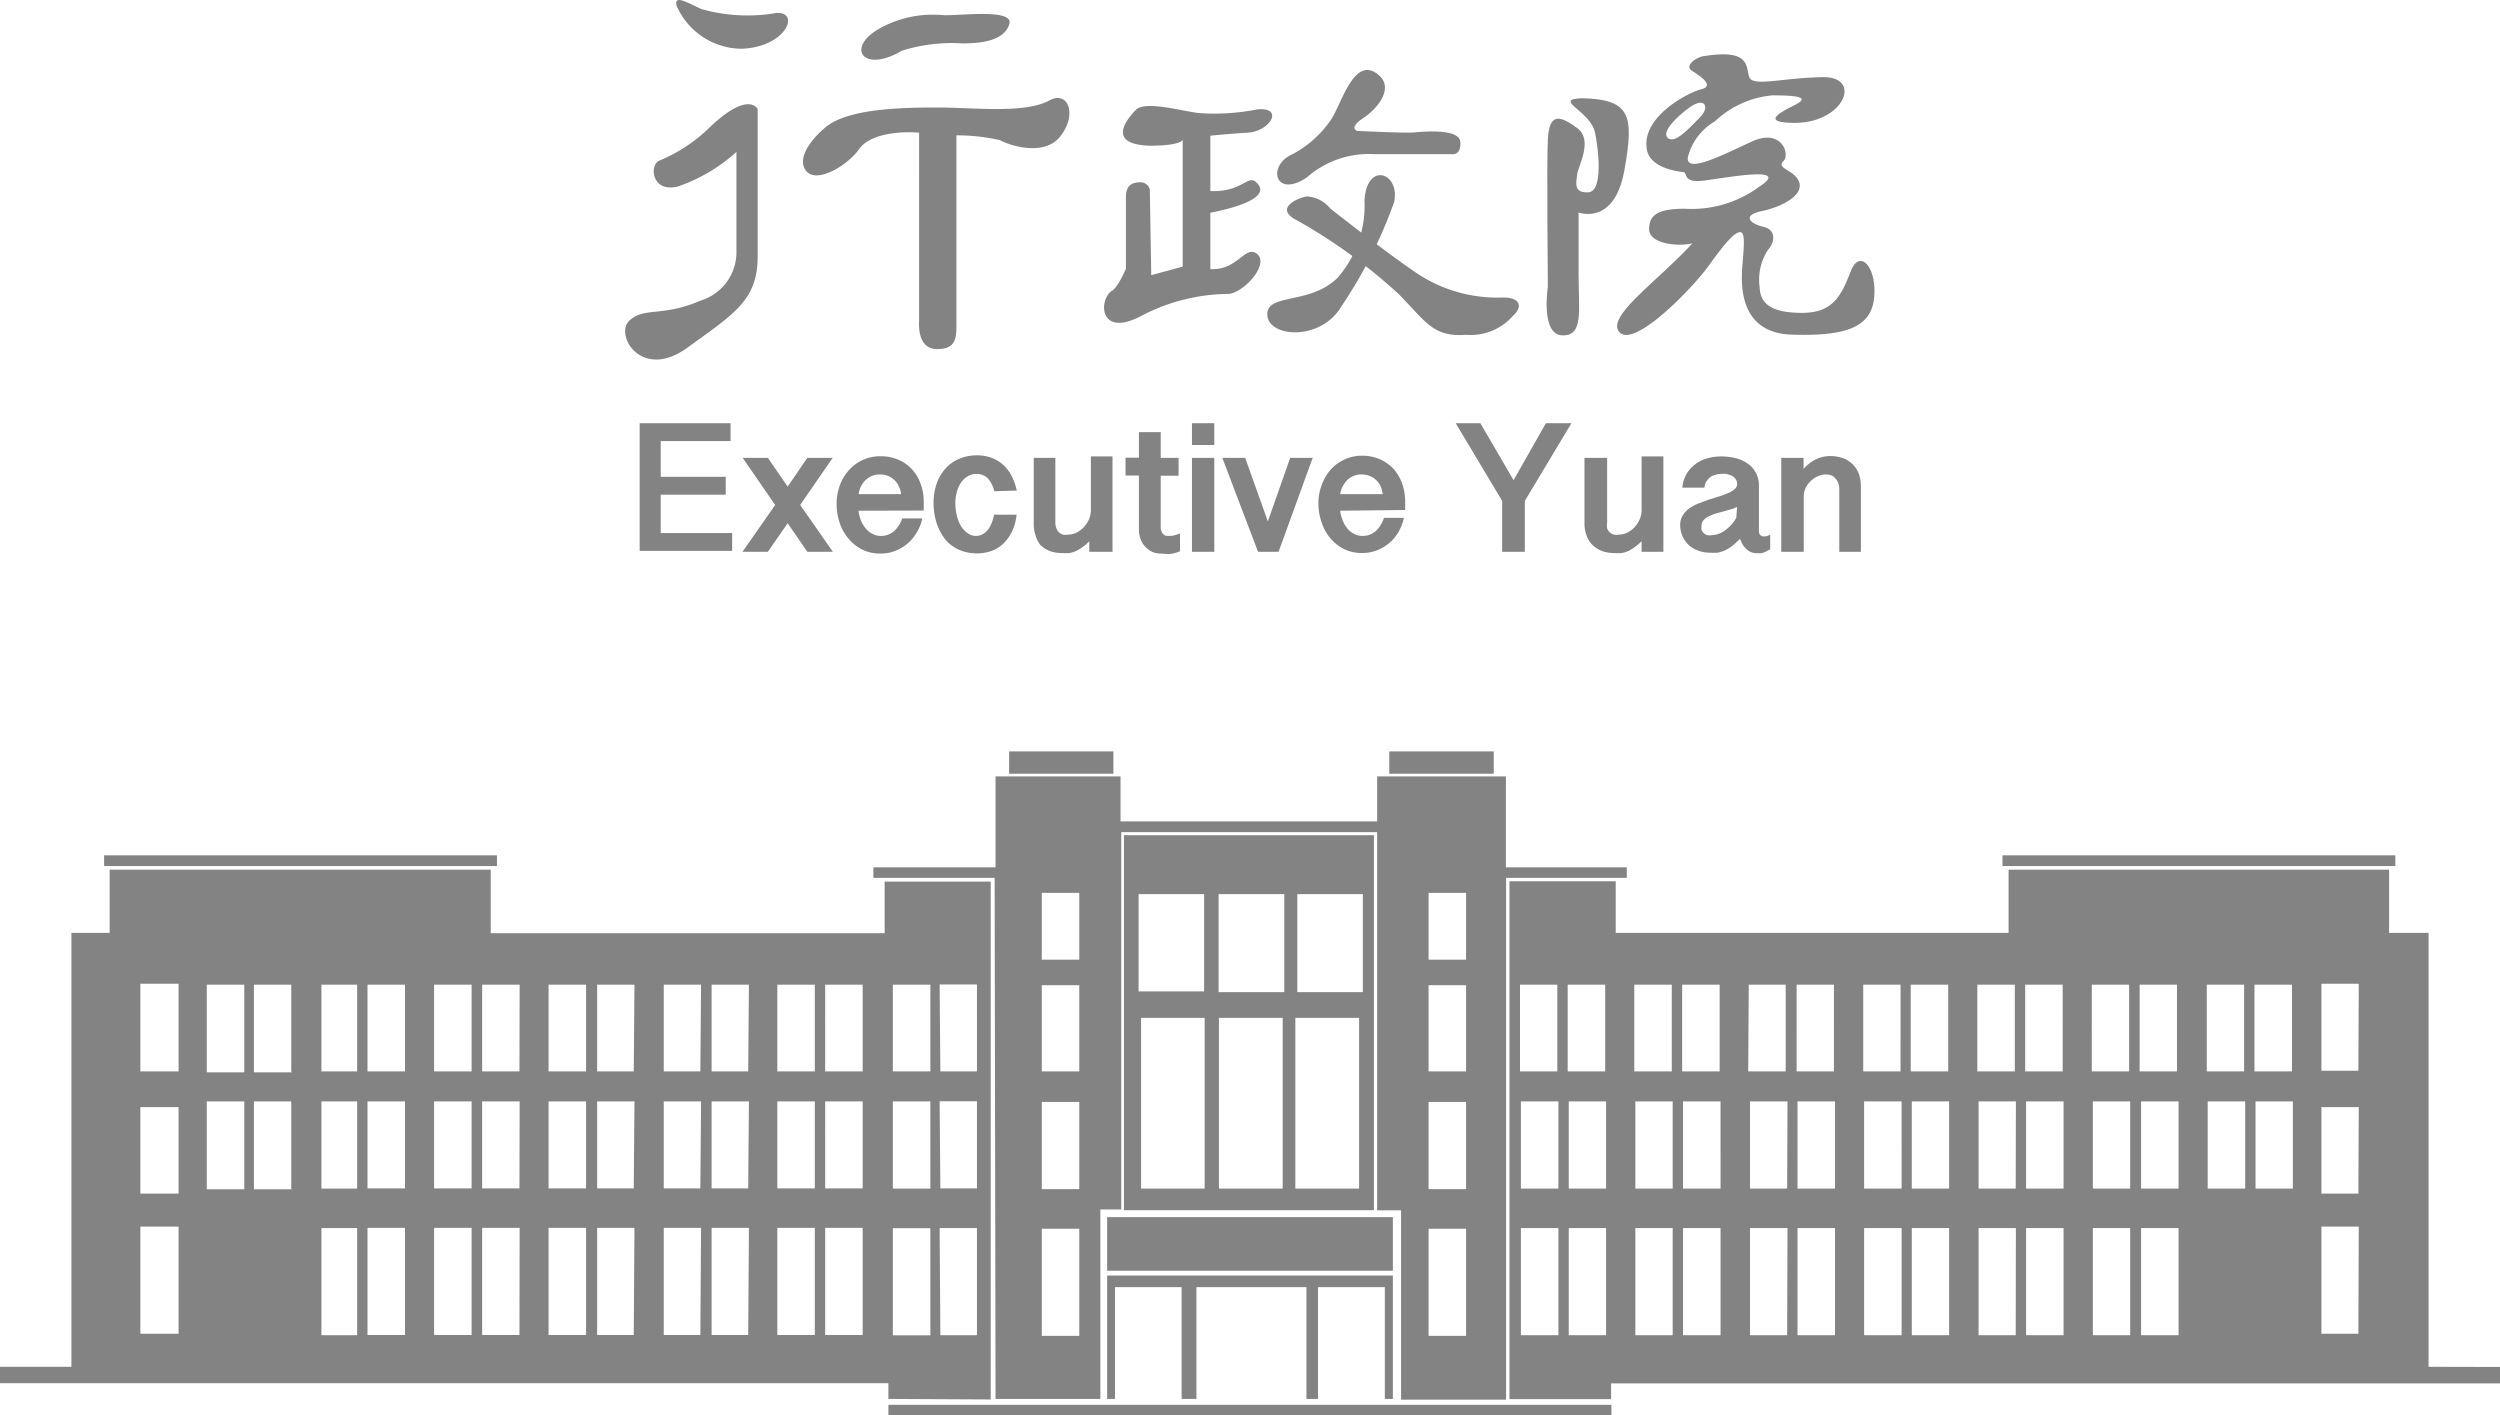 <svg xmlns="http://www.w3.org/2000/svg" width="140" height="79.26" viewBox="0 0 140 79.26">
  <defs>
    <style>
      .cls-1 {
        fill: #838383;
      }
    </style>
  </defs>
  <g id="圖層_2" data-name="圖層 2">
    <g id="圖層_1-2" data-name="圖層 1">
      <g>
        <g>
          <g>
            <path class="cls-1" d="M37.89.32a4,4,0,0,0,3.69,2.41c2.5-.13,3.24-2.11,1.88-2A9.46,9.46,0,0,1,39.29.51C38.57.2,37.72-.35,37.89.32Z"/>
            <path class="cls-1" d="M39.62,7.25A8.83,8.83,0,0,1,36.91,9c-.56.27-.41,1.81,1.06,1.44a9.48,9.48,0,0,0,3.27-1.93c0,1.43,0,5.68,0,5.68a2.83,2.83,0,0,1-2,2.64c-2.15.94-3.16.34-4,1.13s.68,3.39,3.27,1.5,3.92-2.63,3.92-5.11,0-8.24,0-8.24S41.92,5,39.62,7.25Z"/>
            <path class="cls-1" d="M52.83.85a6.11,6.11,0,0,0-3.72.83c-1.74,1.09-.68,2.4,1.39,1.16a9.42,9.42,0,0,1,3.39-.41c1.16,0,2.33-.17,2.63-1.07S53.73.89,52.83.85Z"/>
            <path class="cls-1" d="M46.25,7.11c-.85.7-1.68,1.81-1.08,2.49s2.3-.34,2.94-1.25,2.42-1,3.36-.92V18s-.15,1.55,1,1.55,1.09-.71,1.09-1.62V7.58A10.86,10.86,0,0,1,56,7.85c.38.22,2.44,1,3.39-.23s.42-2.56-.62-2c-1.36.76-4.26.4-6.21.4S47.53,6.06,46.25,7.11Z"/>
          </g>
          <g>
            <path class="cls-1" d="M67.12,6.33c-1-.12-3-.71-3.52-.17s-1.64,1.93.79,2c1.76,0,1.84-.33,1.84-.33l0,7.1-1.76.48-.08-4.78a.52.52,0,0,0-.51-.42c-.41,0-.83.09-.83.84s0,4,0,4-.42,1-.76,1.22c-.78.46-.79,2.74,1.7,1.38a10.64,10.64,0,0,1,4.84-1.19c.92-.13,2.36-1.79,1.48-2.3-.61-.35-1.07,1-2.53.91,0-3.81,0-3.16,0-3.16s3.73-.64,2.57-1.7c-.49-.46-.76.56-2.57.49,0-2.39,0-3.1,0-3.1s.8-.09,2.09-.17,2.06-1.47.51-1.3A12.22,12.22,0,0,1,67.12,6.33Z"/>
            <path class="cls-1" d="M77.29,4.28c-1.43-1.38-2.17,1.59-2.76,2.43a6,6,0,0,1-2.14,1.92c-1.46.63-1,2.52.8,1.3a5.24,5.24,0,0,1,3.69-1.3h4.4s.54.13.5-.67-2.18-.58-2.64-.54S76,7.33,76,7.33s-.5-.16.33-.71S78,5,77.29,4.28Z"/>
            <path class="cls-1" d="M73.19,11c-.46.06-1.85.64-.63,1.3a30.47,30.47,0,0,1,5.78,4.18c1.55,1.59,1.93,2.4,3.77,2.27a3.15,3.15,0,0,0,2.64-1.09c.51-.46.42-1-.58-1a8.13,8.13,0,0,1-4.74-1.3c-1.88-1.26-4.94-3.69-4.94-3.69A1.82,1.82,0,0,0,73.19,11Z"/>
            <path class="cls-1" d="M76.41,11.23a6.12,6.12,0,0,1-1.5,4.32c-1.56,1.55-4,.84-3.94,2.09s2.93,1.47,4.1-.41a26.15,26.15,0,0,0,3-5.91C78.43,9.68,76.54,9,76.41,11.23Z"/>
          </g>
          <g>
            <path class="cls-1" d="M86.68,7.8c-.07,1.17,0,8.25,0,8.25s-.42,2.68.8,2.73.92-1.39.92-3.48V11.9s2,.76,2.56-2.34.37-4-2.39-4.06c-1.64.08.48.69.75,1.92.21,1,.46,3.31-.38,3.35s-.67-.54-.62-1,.92-1.93,0-2.6S86.76,6.25,86.68,7.8Z"/>
            <path class="cls-1" d="M103.65,15.17c-.5,1.26-.92,2.35-2.72,2.35-1.6,0-2.35-.42-2.39-1.43A3.08,3.08,0,0,1,99,14c.42-.46.46-1.14-.25-1.3s-1.26-.63-.08-.88,2.64-1,1.93-1.89c-.41-.47-1.1-.54-.72-.92s-.12-1.84-1.76-1.09-3.73,1.84-3.6.88a3.24,3.24,0,0,1,1.51-2,5.39,5.39,0,0,1,3.22-1.46c1.51,0,2.1.12,1.26.54s-1.94,1,0,1c2.77,0,3.81-2.6,1.55-2.56s-3.89.55-4.1,0,.12-1.6-2.52-1.18c-.29,0-1.21.51-.67.84S96,4.82,95.27,5,92,6.5,92.21,8.26C92.3,9.43,94,9.6,94.27,9.64s-.09.63,1.17.47,4.9-.85,3.1.33a6.38,6.38,0,0,1-4.19,1.25c-1.42,0-2,.3-2,1.14s1.67,1,2.43.79c-2,2.18-4.91,4.15-4.07,5s4.07-2.47,5-3.77S97.15,13,97.45,13s.21.79.12,1.92-.12,3.73,2.77,3.82,4.44-.34,4.61-2.06S104.15,13.91,103.65,15.17ZM93.39,7.72C93,7.34,94.11,6.37,94.64,6c.84-.59,1.13,0,.55.58S93.8,8.09,93.39,7.72Z"/>
          </g>
        </g>
        <path class="cls-1" d="M83.65,42.08H77.8v1.25h5.85ZM136,76.54V52.24h-2.21V48.7H112.48v3.54h-22V49.35H84.53v29h5.69v-.88H140v-.92ZM85.12,55.14h2.09V60H85.12Zm2.15,19.63h-2.1v-6h2.1Zm0-8.21h-2.1V61.68h2.1Zm.52-11.42h2.1V60h-2.1Zm2.15,19.63H87.85v-6h2.09Zm0-8.21H87.85V61.68h2.09Zm1.58-11.42h2.1V60h-2.1Zm2.15,19.63H91.58v-6h2.09Zm0-8.21H91.58V61.68h2.09Zm.53-11.42h2.1V60H94.2Zm2.15,19.63h-2.1v-6h2.1Zm0-8.21h-2.1V61.68h2.1Zm1.58-11.42H100V60h-2.1Zm2.15,19.63H98v-6h2.1Zm0-8.21H98V61.68h2.1Zm.53-11.42h2.09V60h-2.09Zm2.15,19.63h-2.1v-6h2.1v6Zm0-8.21h-2.1V61.68h2.1v4.88Zm1.58-11.42h2.09V60h-2.09Zm2.15,19.63h-2.1v-6h2.1Zm0-8.21h-2.1V61.68h2.1ZM107,55.14h2.1V60H107Zm2.15,19.63h-2.09v-6h2.09Zm0-8.21h-2.09V61.68h2.09Zm1.58-11.42h2.1V60h-2.1Zm2.15,19.63H110.8v-6h2.09Zm0-8.21H110.8V61.68h2.09Zm.53-11.42h2.1V60h-2.1Zm2.15,19.63h-2.1v-6h2.1Zm0-8.21h-2.1V61.68h2.1Zm1.58-11.42h2.09V60h-2.09Zm2.15,19.63h-2.09v-6h2.09Zm0-8.21h-2.09V61.68h2.09Zm.53-11.42h2.09V60h-2.09ZM122,74.77h-2.1v-6H122Zm0-8.21h-2.1V61.68H122Zm1.58-11.42h2.09V60h-2.09Zm2.15,11.42h-2.1V61.68h2.1Zm.52-11.42h2.1V60h-2.1Zm2.15,11.42h-2.09V61.68h2.09Zm3.67,8.13H130v-6h2.09Zm0-7.85H130V62h2.09Zm0-6.88H130V55.09h2.09ZM62.35,42.08H56.51v1.25h5.84Zm71.79,5.82h-22v.6h22ZM49.75,79.26H90.24v-.59H49.75Zm6-.92h5.87V67.73h1.17V46.6H77.12v.18h0v21h1.34v10.6h5.88V49.16h6.76v-.59H84.33V43.48H77.12V46H62.75V43.48h-7v4.6h0v.49H48.91v.59H55.7ZM80,50h2.1v3.74H80Zm0,5.17h2.1V60H80Zm0,6.54h2.1v4.88H80Zm0,7.1h2.1v6H80ZM58.34,50h2.1v3.74h-2.1Zm0,5.17h2.1V60h-2.1Zm0,6.54h2.1v4.88h-2.1Zm0,7.1h2.1v6h-2.1Zm-2.86,9.56v-29H49.54v2.89H27.48V48.7H6.14v3.54H4v24.3H0v.92H49.75v.88ZM10,74.69H7.86v-6H10Zm0-7.85H7.86V62H10ZM10,60H7.86V55.09H10Zm3.68,6.6h-2.1V61.68h2.1Zm0-6.55h-2.1V55.14h2.1Zm2.67,6.55H14.22V61.68h2.09v4.88Zm0-6.55H14.22V55.14h2.09V60ZM20,74.77H18v-6H20Zm0-8.21H18V61.68H20ZM20,60H18V55.14H20Zm2.68,14.76h-2.1v-6h2.1Zm0-8.21h-2.1V61.68h2.1Zm0-6.55h-2.1V55.14h2.1Zm3.73,14.76h-2.1v-6h2.1Zm0-8.21h-2.1V61.68h2.1Zm0-6.55h-2.1V55.14h2.1Zm2.68,14.76H27v-6h2.1Zm0-8.21H27V61.68h2.1Zm0-6.55H27V55.14h2.1Zm3.73,14.76h-2.1v-6h2.1Zm0-8.21h-2.1V61.68h2.1Zm0-6.55h-2.1V55.14h2.1Zm2.67,14.76H33.44v-6h2.09Zm0-8.21H33.44V61.68h2.09Zm0-6.55H33.44V55.14h2.09Zm3.73,14.76H37.17v-6h2.09Zm0-8.21H37.17V61.68h2.09Zm0-6.55H37.17V55.14h2.09Zm2.68,14.76H39.85v-6h2.09Zm0-8.21H39.85V61.68h2.09Zm0-6.55H39.85V55.14h2.09Zm3.73,14.76h-2.1v-6h2.1Zm0-8.21h-2.1V61.68h2.1Zm0-6.55h-2.1V55.14h2.1Zm2.68,14.76h-2.1v-6h2.1Zm0-8.21h-2.1V61.68h2.1Zm0-6.55h-2.1V55.14h2.1Zm4.31-4.87h2.09V60H52.66Zm0,6.54h2.09v4.88H52.66Zm0,7.1h2.09v6H52.66ZM50,55.14h2.1V60H50Zm0,6.54h2.1v4.88H50Zm0,7.1h2.1v6H50ZM27.83,47.9h-22v.6h22ZM78,78.34V71.43H62v6.91h.44V72.08h3.73v6.26H67V72.08h6.16v6.26h.65V72.08h3.74v6.26Zm0-10.18H62v3H78ZM62.94,46.77v21h14v-21Zm.82,3.3h3.67v5.45H63.76Zm3.7,16.49H63.9V57h3.56Zm4.37,0H68.26V57h3.57Zm.09-11H68.24V50.07h3.68Zm4.19,11H72.54V57h3.57Zm.21-11H72.65V50.07h3.67Z"/>
        <g>
          <path class="cls-1" d="M40.91,23.7v1H37v2h3.64v1H37v2.15h4v1H35.82V23.7Z"/>
          <path class="cls-1" d="M44.81,28.28l1.83,2.62H45.21l-1.1-1.6L43,30.9H41.58l1.83-2.62-1.82-2.64H43l1.11,1.61,1.1-1.61h1.42Z"/>
          <path class="cls-1" d="M48.08,28.6a1.94,1.94,0,0,0,.13.54,1.68,1.68,0,0,0,.27.45,1.07,1.07,0,0,0,.37.3.89.89,0,0,0,.45.12,1.11,1.11,0,0,0,.75-.25,1.65,1.65,0,0,0,.47-.73h1.13a2.46,2.46,0,0,1-.34.83,2.18,2.18,0,0,1-.54.62,2.28,2.28,0,0,1-1.48.52,2.28,2.28,0,0,1-1-.22,2.42,2.42,0,0,1-.77-.61,2.77,2.77,0,0,1-.5-.89,3.47,3.47,0,0,1-.17-1.07,3.06,3.06,0,0,1,.17-1,2.63,2.63,0,0,1,.5-.86,2.34,2.34,0,0,1,1.8-.8,2.47,2.47,0,0,1,1,.2,2.19,2.19,0,0,1,.76.54,2.4,2.4,0,0,1,.48.82,2.88,2.88,0,0,1,.17,1v.48Zm2.38-.93a1.37,1.37,0,0,0-.13-.45,1.07,1.07,0,0,0-.25-.34,1,1,0,0,0-.36-.23,1.22,1.22,0,0,0-.47-.08,1,1,0,0,0-.43.09,1,1,0,0,0-.35.23,1.28,1.28,0,0,0-.26.35,1.64,1.64,0,0,0-.13.43Z"/>
          <path class="cls-1" d="M55.68,27.51a1.6,1.6,0,0,0-.38-.74.88.88,0,0,0-.62-.23.92.92,0,0,0-.5.14,1.16,1.16,0,0,0-.37.36,1.58,1.58,0,0,0-.23.53,2.18,2.18,0,0,0-.08.63,2.91,2.91,0,0,0,.08.66,2.07,2.07,0,0,0,.23.59,1.29,1.29,0,0,0,.37.4.75.75,0,0,0,.48.16.72.72,0,0,0,.38-.1,1.13,1.13,0,0,0,.29-.25,2,2,0,0,0,.21-.38,3.09,3.09,0,0,0,.13-.46h1.26a3,3,0,0,1-.24.91,2.5,2.5,0,0,1-.48.69,2,2,0,0,1-.7.44,2.6,2.6,0,0,1-1.62,0,2.2,2.2,0,0,1-.59-.31,1.79,1.79,0,0,1-.45-.46,2.75,2.75,0,0,1-.32-.58,3.58,3.58,0,0,1-.19-.66,4,4,0,0,1-.06-.69,3.33,3.33,0,0,1,.17-1.07,2.48,2.48,0,0,1,.49-.84,2.09,2.09,0,0,1,.76-.55,2.43,2.43,0,0,1,1-.2,2.31,2.31,0,0,1,.86.15,2.06,2.06,0,0,1,.66.42,2.2,2.2,0,0,1,.45.62,3.43,3.43,0,0,1,.27.78Z"/>
          <path class="cls-1" d="M62.26,30.9H61v-.59a2.8,2.8,0,0,1-.38.33,2.4,2.4,0,0,1-.37.22,1.65,1.65,0,0,1-.36.11,2.47,2.47,0,0,1-.39,0,2,2,0,0,1-.71-.11,1.72,1.72,0,0,1-.53-.34A1.46,1.46,0,0,1,58,30a1.85,1.85,0,0,1-.11-.69V25.64h1.21v3.6a.91.91,0,0,0,.06.35.61.61,0,0,0,.15.23.59.59,0,0,0,.22.12.86.86,0,0,0,.28,0,1.12,1.12,0,0,0,.47-.11,1.73,1.73,0,0,0,.41-.3,1.86,1.86,0,0,0,.29-.44,1.36,1.36,0,0,0,.11-.53v-3h1.21V30.9Z"/>
          <path class="cls-1" d="M65,24.2v1.44h1v1H65V29.5a.57.57,0,0,0,.1.36.32.32,0,0,0,.28.15l.23,0a1.89,1.89,0,0,0,.47-.14v1a2.12,2.12,0,0,1-.61.16L65,31a1.18,1.18,0,0,1-.46-.09,1.21,1.21,0,0,1-.39-.28,1.12,1.12,0,0,1-.27-.43,1.48,1.48,0,0,1-.1-.57v-3h-.75v-1h.75V24.2Z"/>
          <path class="cls-1" d="M68,23.7v1.22H66.75V23.7Zm0,1.94V30.9H66.75V25.64Z"/>
          <path class="cls-1" d="M71,29.2l1.25-3.56h1.26L71.6,30.9H70.45l-2-5.26h1.28Z"/>
          <path class="cls-1" d="M75.05,28.6a2,2,0,0,0,.14.54,1.66,1.66,0,0,0,.26.45,1.17,1.17,0,0,0,.37.3.93.93,0,0,0,.46.12,1.09,1.09,0,0,0,.74-.25A1.66,1.66,0,0,0,77.5,29h1.12a2.67,2.67,0,0,1-.33.83,2.34,2.34,0,0,1-.54.62,2.55,2.55,0,0,1-.7.39,2.28,2.28,0,0,1-.78.13,2.32,2.32,0,0,1-1-.22,2.42,2.42,0,0,1-.77-.61,2.57,2.57,0,0,1-.49-.89,3.21,3.21,0,0,1-.18-1.07,2.83,2.83,0,0,1,.18-1,2.6,2.6,0,0,1,.49-.86,2.28,2.28,0,0,1,.78-.58,2.25,2.25,0,0,1,1-.22,2.48,2.48,0,0,1,1,.2,2.4,2.4,0,0,1,.76.54,2.57,2.57,0,0,1,.48.82,3.12,3.12,0,0,1,.17,1v.48Zm2.38-.93a1.66,1.66,0,0,0-.12-.45,1.25,1.25,0,0,0-.25-.34,1.1,1.1,0,0,0-.37-.23,1.19,1.19,0,0,0-.47-.08,1.07,1.07,0,0,0-.43.09,1,1,0,0,0-.35.23,1.48,1.48,0,0,0-.25.35,1.36,1.36,0,0,0-.14.43Z"/>
          <path class="cls-1" d="M84.76,26.89l1.81-3.19H88l-2.61,4.35V30.9H84.12V28.05l-2.6-4.35H82.9Z"/>
          <path class="cls-1" d="M93.15,30.9H91.93v-.59a2.85,2.85,0,0,1-.39.33,2.32,2.32,0,0,1-.36.22,1.58,1.58,0,0,1-.37.11,2.34,2.34,0,0,1-.38,0,2,2,0,0,1-.71-.11,1.66,1.66,0,0,1-.54-.34,1.32,1.32,0,0,1-.33-.53,1.85,1.85,0,0,1-.12-.69V25.64H90v3.6a1.18,1.18,0,0,0,0,.35.76.76,0,0,0,.15.23.63.63,0,0,0,.23.12.82.82,0,0,0,.28,0,1.19,1.19,0,0,0,.47-.11,1.68,1.68,0,0,0,.4-.3,1.6,1.6,0,0,0,.29-.44,1.36,1.36,0,0,0,.11-.53v-3h1.22Z"/>
          <path class="cls-1" d="M99.13,30.76l-.26.14-.21.08-.15,0h-.12a.88.88,0,0,1-.33-.06.91.91,0,0,1-.27-.18,1.09,1.09,0,0,1-.21-.26,2.92,2.92,0,0,1-.14-.31,5,5,0,0,1-.43.4,2.66,2.66,0,0,1-.41.25,2.32,2.32,0,0,1-.4.13,3,3,0,0,1-.42,0,1.85,1.85,0,0,1-.67-.11,1.65,1.65,0,0,1-.53-.31,1.53,1.53,0,0,1-.36-.5,1.62,1.62,0,0,1-.13-.64,1,1,0,0,1,.14-.52,1.33,1.33,0,0,1,.36-.39,2.48,2.48,0,0,1,.51-.28l.59-.22.58-.18a4.23,4.23,0,0,0,.51-.19,1.23,1.23,0,0,0,.36-.22.37.37,0,0,0,.14-.29.45.45,0,0,0-.09-.28.63.63,0,0,0-.21-.18,2.11,2.11,0,0,0-.3-.1,1.63,1.63,0,0,0-.31,0,1.19,1.19,0,0,0-.32.05,1,1,0,0,0-.28.13,1.21,1.21,0,0,0-.21.24.8.8,0,0,0-.11.35H94.21A1.81,1.81,0,0,1,94.93,26a2,2,0,0,1,.67-.33,2.87,2.87,0,0,1,.77-.11,3.44,3.44,0,0,1,.8.09,1.83,1.83,0,0,1,.68.3,1.35,1.35,0,0,1,.47.51,1.49,1.49,0,0,1,.18.75v2.55a.26.26,0,0,0,.07.19.22.22,0,0,0,.19.09l.11,0a.79.79,0,0,0,.26-.1v.86Zm-1.85-2.38a1.31,1.31,0,0,1-.31.13l-.42.12-.44.12a3.19,3.19,0,0,0-.41.16.94.94,0,0,0-.29.21.4.4,0,0,0-.12.29.68.68,0,0,0,0,.27.45.45,0,0,0,.14.19.44.44,0,0,0,.19.1.57.57,0,0,0,.22,0,1.29,1.29,0,0,0,.72-.24,2.17,2.17,0,0,0,.67-.73Z"/>
          <path class="cls-1" d="M99.75,25.64H101v.62a2.23,2.23,0,0,1,.72-.55,1.87,1.87,0,0,1,.76-.17,2.11,2.11,0,0,1,.73.12,1.5,1.5,0,0,1,.54.34,1.56,1.56,0,0,1,.34.52,2.17,2.17,0,0,1,.12.69V30.9H103V27.41a1,1,0,0,0-.06-.36.76.76,0,0,0-.16-.26.55.55,0,0,0-.23-.17.87.87,0,0,0-.28-.05,1.1,1.1,0,0,0-.47.1,1.41,1.41,0,0,0-.4.27,1.29,1.29,0,0,0-.28.38,1.07,1.07,0,0,0-.11.46V30.9H99.75V25.64Z"/>
        </g>
      </g>
    </g>
  </g>
</svg>
